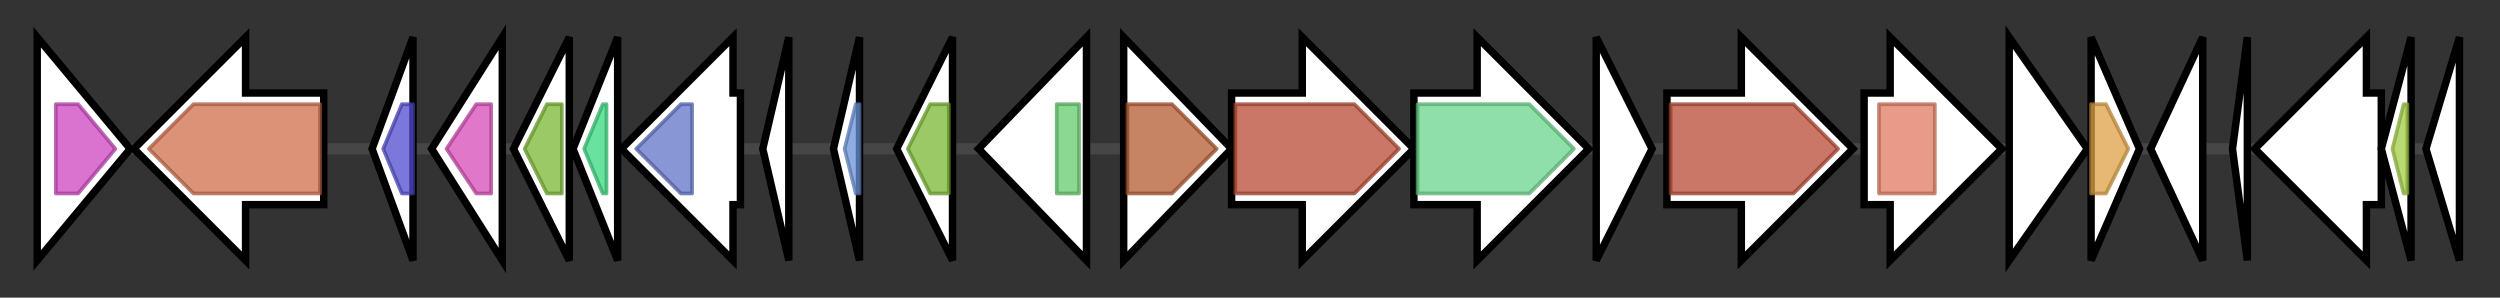 <svg version="1.1" baseProfile="full" xmlns="http://www.w3.org/2000/svg" width="671.9" height="80">
	<rect width="100%" height="100%" fill="#333333" stroke="none"/>
	<g>
		<line x1="10" y1="40.0" x2="661.9" y2="40.0" style="stroke:rgb(70,70,70); stroke-width:3 "/>
		<g>
			<title> (PPJPJCPL_01326)
IS21 family transposase IS643</title>
			<polygon class=" (PPJPJCPL_01326)
IS21 family transposase IS643" points="10,10 35,40 10,70" fill="rgb(255,255,255)" fill-opacity="1.0" stroke="rgb(0,0,0)" stroke-width="2"  />
			<g>
				<title>IstB_IS21 (PF01695)
"IstB-like ATP binding protein"</title>
				<polygon class="PF01695" points="15,28 21,28 31,40 21,52 15,52" stroke-linejoin="round" width="17" height="24" fill="rgb(205,68,192)" stroke="rgb(164,54,153)" stroke-width="1" opacity="0.75" />
			</g>
		</g>
		<g>
			<title>opuD_1 (PPJPJCPL_01327)
Glycine betaine transporter OpuD</title>
			<polygon class="opuD_1 (PPJPJCPL_01327)
Glycine betaine transporter OpuD" points="87,25 66,25 66,10 36,40 66,70 66,55 87,55" fill="rgb(255,255,255)" fill-opacity="1.0" stroke="rgb(0,0,0)" stroke-width="2"  />
			<g>
				<title>BCCT (PF02028)
"BCCT, betaine/carnitine/choline family transporter"</title>
				<polygon class="PF02028" points="40,40 52,28 86,28 86,52 52,52" stroke-linejoin="round" width="48" height="24" fill="rgb(206,109,74)" stroke="rgb(164,87,59)" stroke-width="1" opacity="0.75" />
			</g>
		</g>
		<g>
			<title> (PPJPJCPL_01328)
hypothetical protein</title>
			<polygon class=" (PPJPJCPL_01328)
hypothetical protein" points="100,40 111,10 111,70" fill="rgb(255,255,255)" fill-opacity="1.0" stroke="rgb(0,0,0)" stroke-width="2"  />
			<g>
				<title>DUF2200 (PF09966)
"Uncharacterized protein conserved in bacteria (DUF2200)"</title>
				<polygon class="PF09966" points="103,40 108,28 111,28 111,52 108,52" stroke-linejoin="round" width="11" height="24" fill="rgb(80,75,207)" stroke="rgb(64,60,165)" stroke-width="1" opacity="0.75" />
			</g>
		</g>
		<g>
			<title>COQ5_2 (PPJPJCPL_01329)
2-methoxy-6-polyprenyl-1,4-benzoquinol methylase, mitochondrial</title>
			<polygon class="COQ5_2 (PPJPJCPL_01329)
2-methoxy-6-polyprenyl-1,4-benzoquinol methylase, mitochondrial" points="116,40 135,10 135,70" fill="rgb(255,255,255)" fill-opacity="1.0" stroke="rgb(0,0,0)" stroke-width="2"  />
			<g>
				<title>Methyltransf_31 (PF13847)
"Methyltransferase domain"</title>
				<polygon class="PF13847" points="120,40 128,28 132,28 132,52 128,52" stroke-linejoin="round" width="15" height="24" fill="rgb(214,74,181)" stroke="rgb(171,59,144)" stroke-width="1" opacity="0.75" />
			</g>
		</g>
		<g>
			<title>yycN_2 (PPJPJCPL_01330)
putative N-acetyltransferase YycN</title>
			<polygon class="yycN_2 (PPJPJCPL_01330)
putative N-acetyltransferase YycN" points="138,40 153,10 153,70" fill="rgb(255,255,255)" fill-opacity="1.0" stroke="rgb(0,0,0)" stroke-width="2"  />
			<g>
				<title>Acetyltransf_1 (PF00583)
"Acetyltransferase (GNAT) family"</title>
				<polygon class="PF00583" points="141,40 147,28 151,28 151,52 147,52" stroke-linejoin="round" width="12" height="24" fill="rgb(121,183,50)" stroke="rgb(96,146,39)" stroke-width="1" opacity="0.75" />
			</g>
		</g>
		<g>
			<title> (PPJPJCPL_01331)
hypothetical protein</title>
			<polygon class=" (PPJPJCPL_01331)
hypothetical protein" points="154,40 166,10 166,70" fill="rgb(255,255,255)" fill-opacity="1.0" stroke="rgb(0,0,0)" stroke-width="2"  />
			<g>
				<title>DUF3784 (PF12650)
"Domain of unknown function (DUF3784)"</title>
				<polygon class="PF12650" points="157,40 162,28 163,28 163,52 162,52" stroke-linejoin="round" width="9" height="24" fill="rgb(56,214,126)" stroke="rgb(44,171,100)" stroke-width="1" opacity="0.75" />
			</g>
		</g>
		<g>
			<title> (PPJPJCPL_01332)
hypothetical protein</title>
			<polygon class=" (PPJPJCPL_01332)
hypothetical protein" points="199,25 197,25 197,10 167,40 197,70 197,55 199,55" fill="rgb(255,255,255)" fill-opacity="1.0" stroke="rgb(0,0,0)" stroke-width="2"  />
			<g>
				<title>DUF2268 (PF10026)
"Predicted Zn-dependent protease (DUF2268)"</title>
				<polygon class="PF10026" points="171,40 183,28 186,28 186,52 183,52" stroke-linejoin="round" width="18" height="24" fill="rgb(97,115,200)" stroke="rgb(77,91,160)" stroke-width="1" opacity="0.75" />
			</g>
		</g>
		<g>
			<title> (PPJPJCPL_01333)
hypothetical protein</title>
			<polygon class=" (PPJPJCPL_01333)
hypothetical protein" points="205,40 212,10 212,70" fill="rgb(255,255,255)" fill-opacity="1.0" stroke="rgb(0,0,0)" stroke-width="2"  />
		</g>
		<g>
			<title> (PPJPJCPL_01334)
hypothetical protein</title>
			<polygon class=" (PPJPJCPL_01334)
hypothetical protein" points="224,40 231,10 231,70" fill="rgb(255,255,255)" fill-opacity="1.0" stroke="rgb(0,0,0)" stroke-width="2"  />
			<g>
				<title>Acetyltransf_3 (PF13302)
"Acetyltransferase (GNAT) domain"</title>
				<polygon class="PF13302" points="227,40 230,28 231,28 231,52 230,52" stroke-linejoin="round" width="7" height="24" fill="rgb(105,146,215)" stroke="rgb(84,116,172)" stroke-width="1" opacity="0.75" />
			</g>
		</g>
		<g>
			<title>bltD (PPJPJCPL_01335)
Spermine/spermidine acetyltransferase</title>
			<polygon class="bltD (PPJPJCPL_01335)
Spermine/spermidine acetyltransferase" points="241,40 256,10 256,70" fill="rgb(255,255,255)" fill-opacity="1.0" stroke="rgb(0,0,0)" stroke-width="2"  />
			<g>
				<title>Acetyltransf_1 (PF00583)
"Acetyltransferase (GNAT) family"</title>
				<polygon class="PF00583" points="244,40 250,28 255,28 255,52 250,52" stroke-linejoin="round" width="12" height="24" fill="rgb(121,183,50)" stroke="rgb(96,146,39)" stroke-width="1" opacity="0.75" />
			</g>
		</g>
		<g>
			<title>carH (PPJPJCPL_01336)
HTH-type transcriptional repressor CarH</title>
			<polygon class="carH (PPJPJCPL_01336)
HTH-type transcriptional repressor CarH" points="263,40 292,10 292,70" fill="rgb(255,255,255)" fill-opacity="1.0" stroke="rgb(0,0,0)" stroke-width="2"  />
			<g>
				<title>MerR_1 (PF13411)
"MerR HTH family regulatory protein"</title>
				<rect class="PF13411" x="284" y="28" stroke-linejoin="round" width="6" height="24" fill="rgb(100,202,107)" stroke="rgb(80,161,85)" stroke-width="1" opacity="0.75" />
			</g>
		</g>
		<g>
			<title>crtB (PPJPJCPL_01337)
15-cis-phytoene synthase</title>
			<polygon class="crtB (PPJPJCPL_01337)
15-cis-phytoene synthase" points="302,10 331,40 302,70" fill="rgb(255,255,255)" fill-opacity="1.0" stroke="rgb(0,0,0)" stroke-width="2"  />
			<g>
				<title>SQS_PSY (PF00494)
"Squalene/phytoene synthase"</title>
				<polygon class="PF00494" points="303,28 315,28 327,40 315,52 303,52" stroke-linejoin="round" width="25" height="24" fill="rgb(178,91,49)" stroke="rgb(142,72,39)" stroke-width="1" opacity="0.75" />
			</g>
		</g>
		<g>
			<title>crtP (PPJPJCPL_01338)
4,4'-diaponeurosporene oxygenase</title>
			<polygon class="crtP (PPJPJCPL_01338)
4,4'-diaponeurosporene oxygenase" points="331,25 350,25 350,10 380,40 350,70 350,55 331,55" fill="rgb(255,255,255)" fill-opacity="1.0" stroke="rgb(0,0,0)" stroke-width="2"  />
			<g>
				<title>Amino_oxidase (PF01593)
"Flavin containing amine oxidoreductase"</title>
				<polygon class="PF01593" points="332,28 364,28 376,40 364,52 332,52" stroke-linejoin="round" width="47" height="24" fill="rgb(184,74,52)" stroke="rgb(147,59,41)" stroke-width="1" opacity="0.75" />
			</g>
		</g>
		<g>
			<title>crtNc (PPJPJCPL_01339)
4,4'-diapolycopene-4,4'-dial dehydrogenase</title>
			<polygon class="crtNc (PPJPJCPL_01339)
4,4'-diapolycopene-4,4'-dial dehydrogenase" points="380,25 397,25 397,10 427,40 397,70 397,55 380,55" fill="rgb(255,255,255)" fill-opacity="1.0" stroke="rgb(0,0,0)" stroke-width="2"  />
			<g>
				<title>Aldedh (PF00171)
"Aldehyde dehydrogenase family"</title>
				<polygon class="PF00171" points="381,28 411,28 423,40 423,40 411,52 381,52" stroke-linejoin="round" width="42" height="24" fill="rgb(105,213,139)" stroke="rgb(84,170,111)" stroke-width="1" opacity="0.75" />
			</g>
		</g>
		<g>
			<title> (PPJPJCPL_01340)
hypothetical protein</title>
			<polygon class=" (PPJPJCPL_01340)
hypothetical protein" points="429,10 444,40 429,70" fill="rgb(255,255,255)" fill-opacity="1.0" stroke="rgb(0,0,0)" stroke-width="2"  />
		</g>
		<g>
			<title>crtN (PPJPJCPL_01341)
4,4'-diapophytoene desaturase (4,4'-diaponeurosporene-forming)</title>
			<polygon class="crtN (PPJPJCPL_01341)
4,4'-diapophytoene desaturase (4,4'-diaponeurosporene-forming)" points="448,25 468,25 468,10 498,40 468,70 468,55 448,55" fill="rgb(255,255,255)" fill-opacity="1.0" stroke="rgb(0,0,0)" stroke-width="2"  />
			<g>
				<title>Amino_oxidase (PF01593)
"Flavin containing amine oxidoreductase"</title>
				<polygon class="PF01593" points="449,28 482,28 494,40 482,52 449,52" stroke-linejoin="round" width="48" height="24" fill="rgb(184,74,52)" stroke="rgb(147,59,41)" stroke-width="1" opacity="0.75" />
			</g>
		</g>
		<g>
			<title>crtQ (PPJPJCPL_01342)
4,4'-diaponeurosporenoate glycosyltransferase</title>
			<polygon class="crtQ (PPJPJCPL_01342)
4,4'-diaponeurosporenoate glycosyltransferase" points="501,25 508,25 508,10 538,40 508,70 508,55 501,55" fill="rgb(255,255,255)" fill-opacity="1.0" stroke="rgb(0,0,0)" stroke-width="2"  />
			<g>
				<title>Glycos_transf_2 (PF00535)
"Glycosyl transferase family 2"</title>
				<rect class="PF00535" x="505" y="28" stroke-linejoin="round" width="15" height="24" fill="rgb(224,122,96)" stroke="rgb(179,97,76)" stroke-width="1" opacity="0.75" />
			</g>
		</g>
		<g>
			<title> (PPJPJCPL_01343)
hypothetical protein</title>
			<polygon class=" (PPJPJCPL_01343)
hypothetical protein" points="540,10 561,40 540,70" fill="rgb(255,255,255)" fill-opacity="1.0" stroke="rgb(0,0,0)" stroke-width="2"  />
		</g>
		<g>
			<title> (PPJPJCPL_01344)
hypothetical protein</title>
			<polygon class=" (PPJPJCPL_01344)
hypothetical protein" points="562,10 575,40 562,70" fill="rgb(255,255,255)" fill-opacity="1.0" stroke="rgb(0,0,0)" stroke-width="2"  />
			<g>
				<title>Pyr_excise (PF03013)
"Pyrimidine dimer DNA glycosylase"</title>
				<polygon class="PF03013" points="562,28 566,28 572,40 566,52 562,52" stroke-linejoin="round" width="11" height="24" fill="rgb(222,160,68)" stroke="rgb(177,128,54)" stroke-width="1" opacity="0.75" />
			</g>
		</g>
		<g>
			<title> (PPJPJCPL_01345)
hypothetical protein</title>
			<polygon class=" (PPJPJCPL_01345)
hypothetical protein" points="578,40 592,10 592,70" fill="rgb(255,255,255)" fill-opacity="1.0" stroke="rgb(0,0,0)" stroke-width="2"  />
		</g>
		<g>
			<title> (PPJPJCPL_01346)
hypothetical protein</title>
			<polygon class=" (PPJPJCPL_01346)
hypothetical protein" points="600,40 604,10 604,70" fill="rgb(255,255,255)" fill-opacity="1.0" stroke="rgb(0,0,0)" stroke-width="2"  />
		</g>
		<g>
			<title>splB (PPJPJCPL_01347)
Spore photoproduct lyase</title>
			<polygon class="splB (PPJPJCPL_01347)
Spore photoproduct lyase" points="640,25 636,25 636,10 606,40 636,70 636,55 640,55" fill="rgb(255,255,255)" fill-opacity="1.0" stroke="rgb(0,0,0)" stroke-width="2"  />
		</g>
		<g>
			<title> (PPJPJCPL_01348)
hypothetical protein</title>
			<polygon class=" (PPJPJCPL_01348)
hypothetical protein" points="640,40 648,10 648,70" fill="rgb(255,255,255)" fill-opacity="1.0" stroke="rgb(0,0,0)" stroke-width="2"  />
			<g>
				<title>SplA (PF11132)
"Transcriptional regulator protein (SplA)"</title>
				<polygon class="PF11132" points="643,40 646,28 647,28 647,52 646,52" stroke-linejoin="round" width="7" height="24" fill="rgb(161,205,68)" stroke="rgb(128,164,54)" stroke-width="1" opacity="0.75" />
			</g>
		</g>
		<g>
			<title> (PPJPJCPL_01349)
hypothetical protein</title>
			<polygon class=" (PPJPJCPL_01349)
hypothetical protein" points="652,40 661,10 661,70" fill="rgb(255,255,255)" fill-opacity="1.0" stroke="rgb(0,0,0)" stroke-width="2"  />
		</g>
	</g>
</svg>

